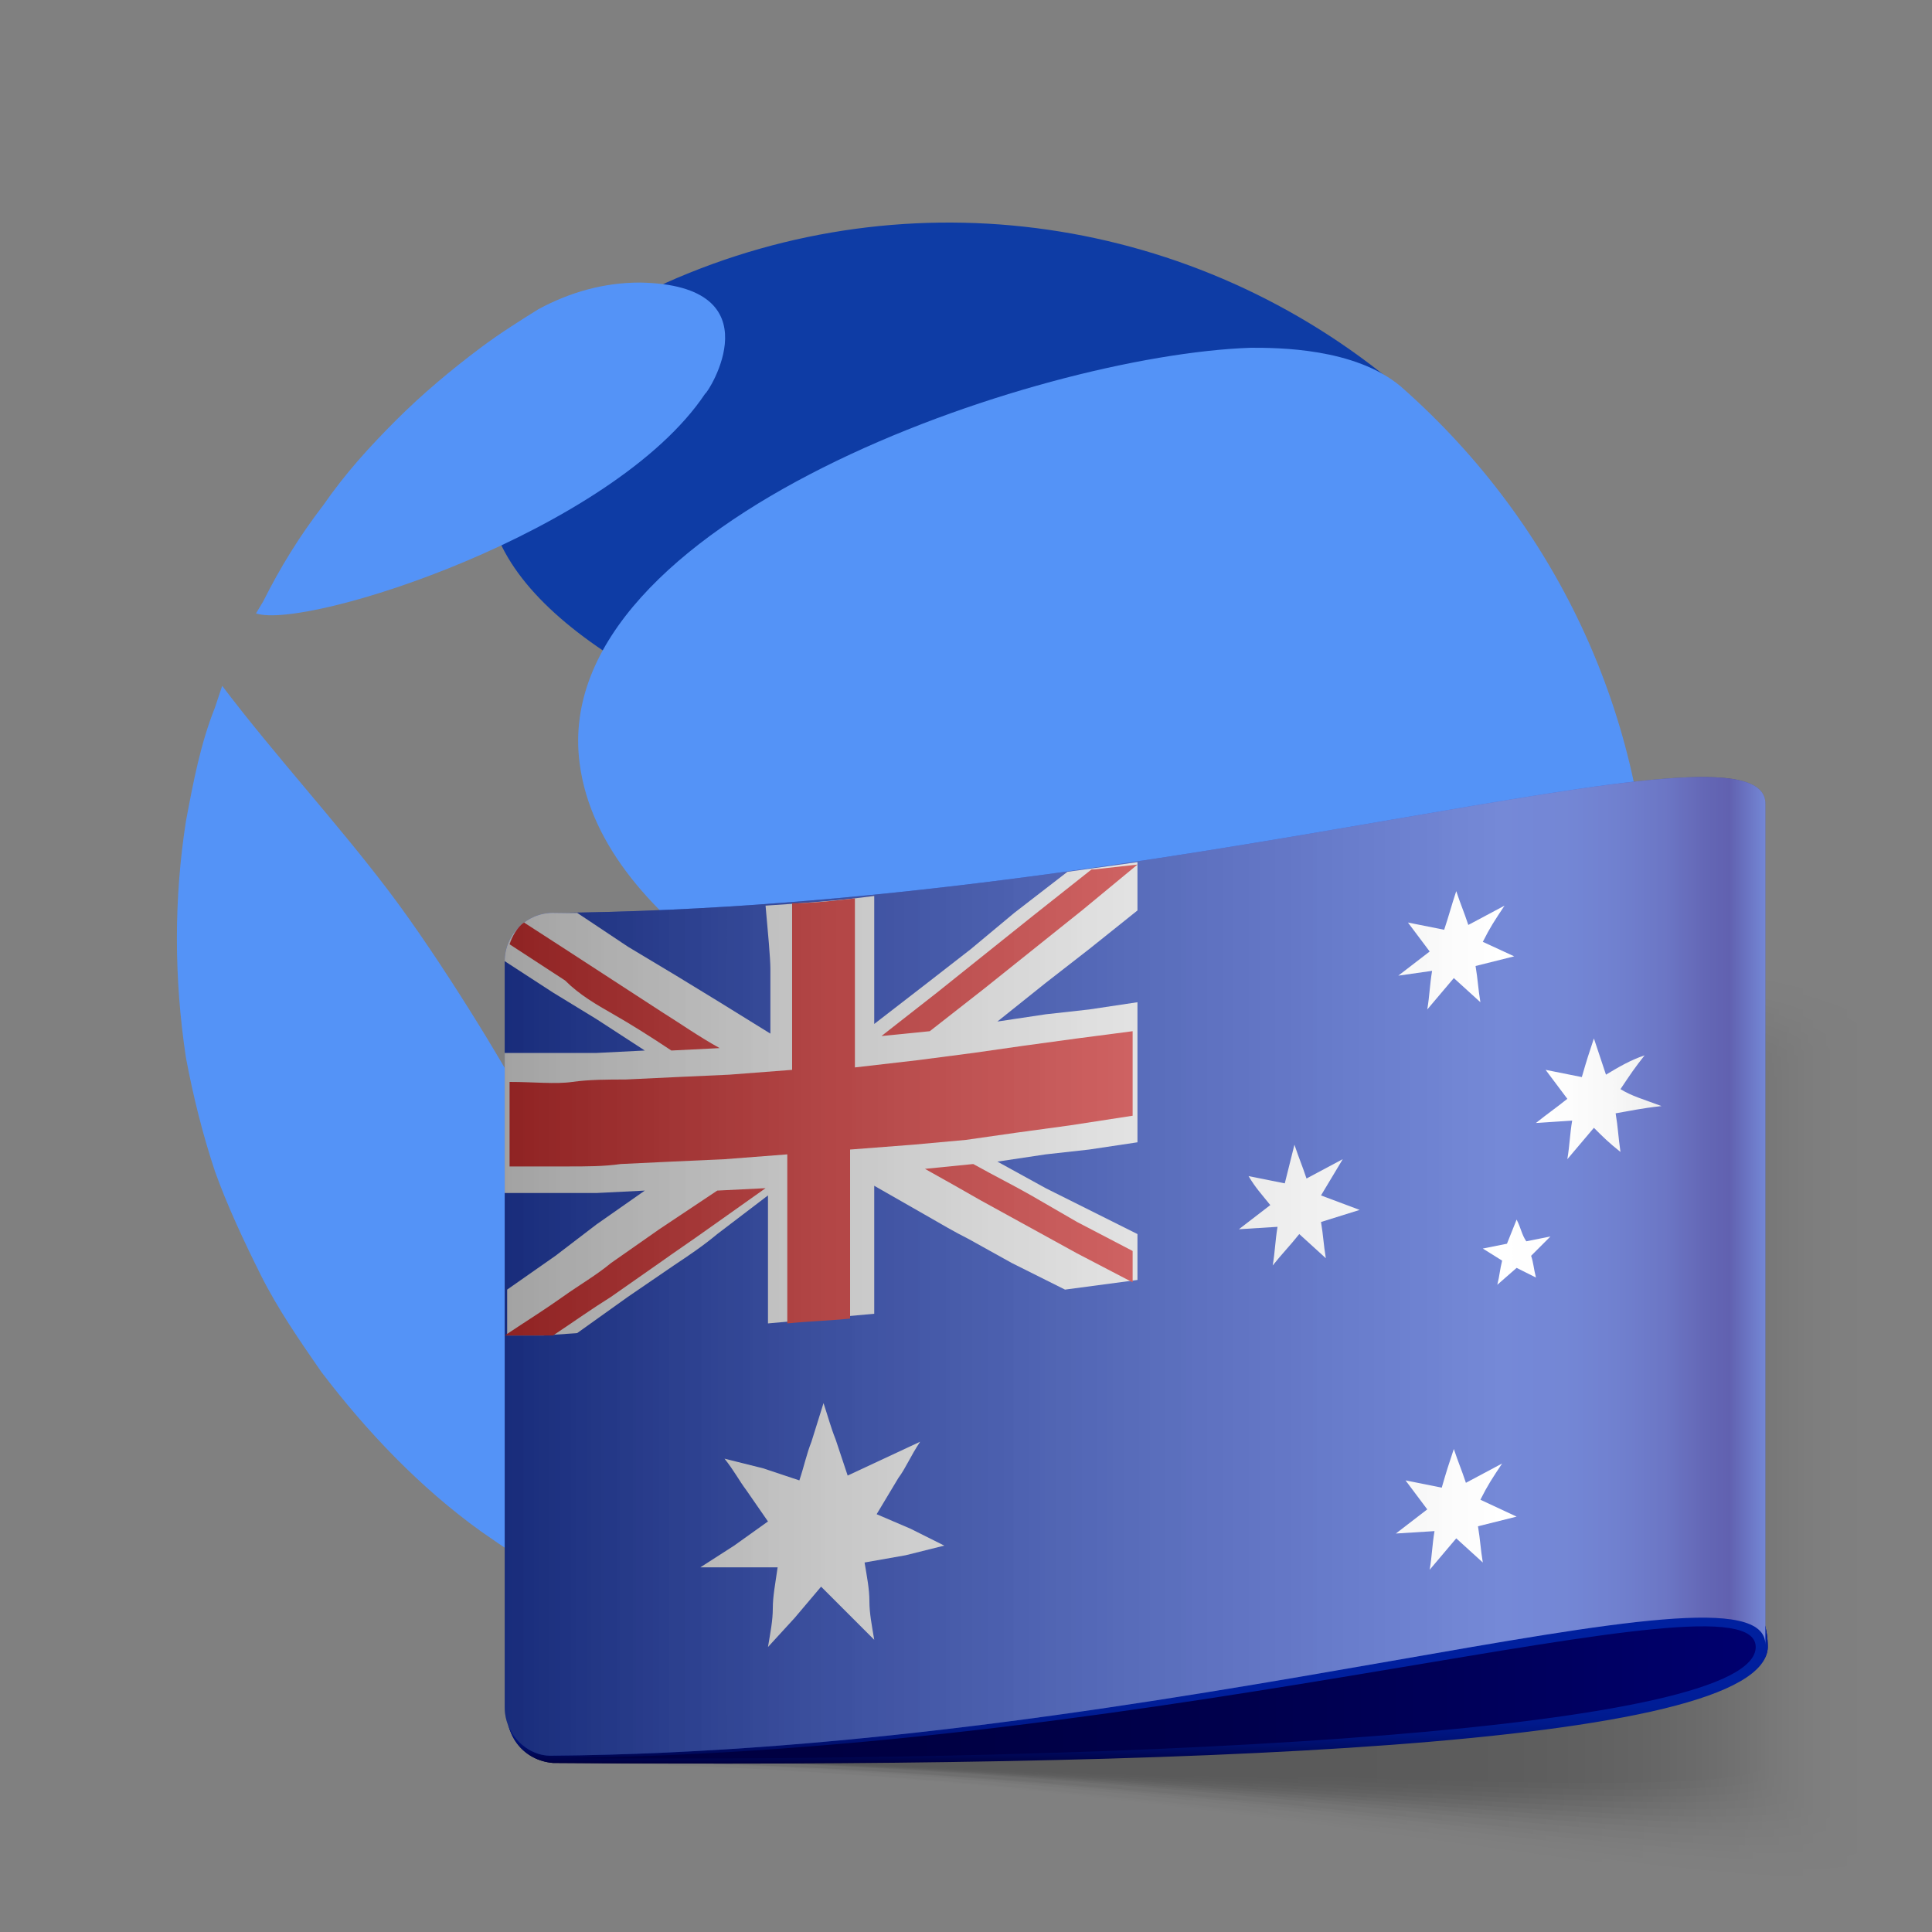 <?xml version="1.0" encoding="utf-8"?>
<!-- Generator: Adobe Illustrator 24.1.0, SVG Export Plug-In . SVG Version: 6.00 Build 0)  -->
<svg version="1.1" id="Layer_1" xmlns="http://www.w3.org/2000/svg" xmlns:xlink="http://www.w3.org/1999/xlink" x="0px" y="0px"
	 viewBox="0 0 80 80" style="enable-background:new 0 0 80 80;" xml:space="preserve">
<rect x="0" y="0" width="80" height="80" fill="#808080" stroke="none"/>
<style type="text/css">
	.st0{fill:#0E3CA5;}
	.st1{fill:#5493F7;}
	.st2{opacity:0.3;}
	.st3{fill:url(#SVGID_1_);fill-opacity:0;}
	.st4{opacity:6.000000e-02;fill:url(#SVGID_2_);enable-background:new    ;}
	.st5{opacity:0.13;fill:url(#SVGID_3_);enable-background:new    ;}
	.st6{opacity:0.19;fill:url(#SVGID_4_);enable-background:new    ;}
	.st7{opacity:0.25;fill:url(#SVGID_5_);enable-background:new    ;}
	.st8{opacity:0.31;fill:url(#SVGID_6_);enable-background:new    ;}
	.st9{opacity:0.38;fill:url(#SVGID_7_);enable-background:new    ;}
	.st10{opacity:0.44;fill:url(#SVGID_8_);enable-background:new    ;}
	.st11{opacity:0.5;fill:url(#SVGID_9_);enable-background:new    ;}
	.st12{opacity:0.56;fill:url(#SVGID_10_);enable-background:new    ;}
	.st13{opacity:0.63;fill:url(#SVGID_11_);enable-background:new    ;}
	.st14{opacity:0.69;fill:url(#SVGID_12_);enable-background:new    ;}
	.st15{opacity:0.75;fill:url(#SVGID_13_);enable-background:new    ;}
	.st16{opacity:0.81;fill:url(#SVGID_14_);enable-background:new    ;}
	.st17{opacity:0.88;fill:url(#SVGID_15_);enable-background:new    ;}
	.st18{opacity:0.94;fill:url(#SVGID_16_);enable-background:new    ;}
	.st19{fill:url(#SVGID_17_);}
	.st20{fill:url(#SVGID_18_);}
	.st21{fill:url(#SVGID_19_);}
	.st22{fill:url(#SVGID_20_);}
	.st23{fill:url(#SVGID_21_);}
	.st24{fill:url(#SVGID_22_);}
	.st25{fill:url(#SVGID_23_);}
	.st26{fill:url(#SVGID_24_);}
	.st27{fill:url(#SVGID_25_);}
	.st28{fill:url(#SVGID_26_);}
	.st29{fill:url(#SVGID_27_);}
	.st30{fill:url(#SVGID_28_);}
	.st31{fill:url(#SVGID_29_);}
	.st32{fill:url(#SVGID_30_);}
	.st33{fill:url(#SVGID_31_);}
	.st34{fill:url(#SVGID_32_);}
	.st35{opacity:0.38;}
	.st36{fill:url(#SVGID_33_);}
</style>
<g>
	<g id="Layer_2_1_">
		<g id="Layer_1-2">
			<g id="Symbol">
				<path class="st0" d="M33.7,55.7c1.7,6.2,7.7,10.9,10.7,10.7c0.1,0,11.5-2.1,17.7-12.5c4.8-8.1,3.2-15.9-3.4-16
					C56.2,38,30.5,44,33.7,55.7"/>
				<path class="st0" d="M58,16.1L58,16.1c-8.5-7.2-20.3-8.9-30.4-4.4c-0.6,0.3-1.2,0.6-1.8,0.9c-0.4,0.2-0.8,0.4-1.2,0.7h0.1
					c-1.1,0.8-2.2,1.8-3,2.9C13.4,27.1,41.1,35,56,35.1C62.8,40,64.7,21.3,58,16.1z"/>
				<path class="st1" d="M29.2,16.3c-3.8,5.7-16.5,9.8-18.6,9.1l0,0l0.3-0.5c0.7-1.4,1.5-2.7,2.5-4c0.9-1.3,1.9-2.4,3-3.5
					c1.1-1.1,2.3-2.1,3.5-3c0.8-0.6,1.6-1.1,2.4-1.6c1.3-0.7,2.7-1.1,4.2-1.1C32.2,11.8,29.3,16.3,29.2,16.3"/>
				<path class="st1" d="M26.1,56.8c0.3,1.8,0,8.9-0.4,9.5c-0.3,0-1,0.1-2.9-1c-1-0.6-1.9-1.2-2.9-1.9c-2.5-1.8-4.7-4.1-6.6-6.6
					c-0.9-1.3-1.8-2.6-2.5-4c-0.7-1.4-1.4-2.9-1.9-4.3c-0.5-1.5-0.9-3.1-1.2-4.7c-0.5-3.3-0.5-6.6,0-9.8c0.3-1.6,0.6-3.2,1.2-4.7
					c0.1-0.3,0.2-0.6,0.3-0.9l0,0c2.2,2.9,4.7,5.6,6.9,8.5s4.9,7.4,5.4,8.4C25.3,51.3,25.8,55.1,26.1,56.8"/>
				<path class="st1" d="M68.3,38.9c0,3.8-0.7,7.6-2.1,11.2c-3.6,3.8-27.7-5.6-28-5.7c-3.3-1.4-13.3-5.8-14.2-12.8
					c-1.3-10,18.9-16.9,27.8-17.2c1.1,0,4.3,0,6.2,1.6C64.6,21.8,68.4,30.1,68.3,38.9"/>
				<path class="st1" d="M52,65.9c-2.6,1.2-5.5,0.3-4.8-2.2c1.5-4.9,14.1-10,16.9-10.2c0.3,0,0.5,0.2,0.3,0.5
					C61.5,59,57.2,63.1,52,65.9"/>
			</g>
			<g class="st2">
				
					<linearGradient id="SVGID_1_" gradientUnits="userSpaceOnUse" x1="20.906" y1="23.68" x2="79.5" y2="23.68" gradientTransform="matrix(1 0 0 -1 0 82)">
					<stop  offset="0.38" style="stop-color:#000000;stop-opacity:0"/>
					<stop  offset="1" style="stop-color:#000000;stop-opacity:0"/>
				</linearGradient>
				<path class="st3" d="M22.9,38.1c-1-0.1-1.9,0.6-2,1.6c0,0,0,0,0,0v30.9c-0.1,1.2,0.8,2.2,2,2.3c0,0,0,0,0,0
					c28.7,0.4,56.6,8.6,56.6,4.4V42.5C79.5,38.3,51.6,38.1,22.9,38.1z"/>
				
					<linearGradient id="SVGID_2_" gradientUnits="userSpaceOnUse" x1="20.906" y1="23.835" x2="79.1" y2="23.835" gradientTransform="matrix(1 0 0 -1 0 82)">
					<stop  offset="0.38" style="stop-color:#000000;stop-opacity:6.000000e-02"/>
					<stop  offset="1" style="stop-color:#000000;stop-opacity:0"/>
				</linearGradient>
				<path class="st4" d="M22.9,38.1c-1-0.1-1.9,0.6-2,1.6c0,0,0,0,0,0v30.9c-0.1,1.2,0.8,2.2,2,2.3c0,0,0,0,0,0
					c28.5,0.2,56.2,8.2,56.2,4.1c0-10.2,0-24.2,0-34.4C79.1,38.6,51.4,38.1,22.9,38.1z"/>
				
					<linearGradient id="SVGID_3_" gradientUnits="userSpaceOnUse" x1="20.996" y1="23.975" x2="78.8" y2="23.975" gradientTransform="matrix(1 0 0 -1 0 82)">
					<stop  offset="0.38" style="stop-color:#000000;stop-opacity:0.13"/>
					<stop  offset="1" style="stop-color:#000000;stop-opacity:0"/>
				</linearGradient>
				<path class="st5" d="M22.9,38.1c-1,0-1.8,0.7-1.9,1.7v30.9c-0.1,1.2,0.8,2.2,2,2.3c28.3,0.2,55.8,7.8,55.8,3.9c0-10,0-23.9,0-34
					C78.7,38.9,51.2,38.2,22.9,38.1z"/>
				
					<linearGradient id="SVGID_4_" gradientUnits="userSpaceOnUse" x1="20.996" y1="24.121" x2="78.4" y2="24.121" gradientTransform="matrix(1 0 0 -1 0 82)">
					<stop  offset="0.38" style="stop-color:#000000;stop-opacity:0.19"/>
					<stop  offset="1" style="stop-color:#000000;stop-opacity:0"/>
				</linearGradient>
				<path class="st6" d="M22.9,38.1c-1,0-1.8,0.7-1.9,1.7v30.9c-0.1,1.2,0.8,2.2,2,2.3c28.1,0.2,55.4,7.4,55.4,3.6
					c0-9.9,0-23.6,0-33.5C78.3,39.2,51,38.2,22.9,38.1z"/>
				
					<linearGradient id="SVGID_5_" gradientUnits="userSpaceOnUse" x1="20.996" y1="24.259" x2="78" y2="24.259" gradientTransform="matrix(1 0 0 -1 0 82)">
					<stop  offset="0.38" style="stop-color:#000000;stop-opacity:0.25"/>
					<stop  offset="1" style="stop-color:#000000;stop-opacity:0"/>
				</linearGradient>
				<path class="st7" d="M22.9,38.1c-1,0-1.8,0.7-1.9,1.7v30.9c-0.1,1.2,0.8,2.2,2,2.3c27.9,0.2,55,7,55,3.3c0-9.8,0-23.3,0-33.1
					C77.9,39.5,50.8,38.2,22.9,38.1z"/>
				
					<linearGradient id="SVGID_6_" gradientUnits="userSpaceOnUse" x1="20.996" y1="24.412" x2="77.61" y2="24.412" gradientTransform="matrix(1 0 0 -1 0 82)">
					<stop  offset="0.38" style="stop-color:#000000;stop-opacity:0.31"/>
					<stop  offset="1" style="stop-color:#000000;stop-opacity:0"/>
				</linearGradient>
				<path class="st8" d="M22.9,38.1c-1,0-1.8,0.7-1.9,1.7v30.9c-0.1,1.2,0.8,2.2,2,2.2c0,0,0,0,0,0c27.7,0.2,54.6,6.6,54.6,3.1
					c0-9.6,0-23,0-32.7C77.5,39.8,50.7,38.2,22.9,38.1z"/>
				
					<linearGradient id="SVGID_7_" gradientUnits="userSpaceOnUse" x1="20.996" y1="24.557" x2="77.22" y2="24.557" gradientTransform="matrix(1 0 0 -1 0 82)">
					<stop  offset="0.38" style="stop-color:#000000;stop-opacity:0.38"/>
					<stop  offset="1" style="stop-color:#000000;stop-opacity:0"/>
				</linearGradient>
				<path class="st9" d="M22.9,38.1c-1,0-1.8,0.7-1.9,1.7v30.9c-0.1,1.2,0.8,2.2,2,2.2c0,0,0,0,0,0c27.5,0.1,54.2,6.2,54.2,2.8
					c0-9.5,0-22.8,0-32.2C77.1,40.1,50.5,38.2,22.9,38.1z"/>
				
					<linearGradient id="SVGID_8_" gradientUnits="userSpaceOnUse" x1="20.996" y1="24.702" x2="76.82" y2="24.702" gradientTransform="matrix(1 0 0 -1 0 82)">
					<stop  offset="0.38" style="stop-color:#000000;stop-opacity:0.44"/>
					<stop  offset="1" style="stop-color:#000000;stop-opacity:0"/>
				</linearGradient>
				<path class="st10" d="M22.9,38.1c-1,0-1.8,0.7-1.9,1.7v30.9c-0.1,1.2,0.8,2.2,2,2.2c0,0,0,0,0,0c27.3,0.1,53.8,5.8,53.8,2.5
					c0-9.3,0-22.5,0-31.8C76.7,40.4,50.2,38.2,22.9,38.1z"/>
				
					<linearGradient id="SVGID_9_" gradientUnits="userSpaceOnUse" x1="20.996" y1="24.842" x2="76.43" y2="24.842" gradientTransform="matrix(1 0 0 -1 0 82)">
					<stop  offset="0.38" style="stop-color:#000000;stop-opacity:0.5"/>
					<stop  offset="1" style="stop-color:#000000;stop-opacity:0"/>
				</linearGradient>
				<path class="st11" d="M22.9,38.1c-1,0-1.8,0.7-1.9,1.6v30.9c-0.1,1.2,0.8,2.2,2,2.2c0,0,0,0,0,0c27.1,0.1,53.4,5.4,53.4,2.3
					c0-9.2,0-22.2,0-31.4C76.3,40.7,50,38.2,22.9,38.1z"/>
				
					<linearGradient id="SVGID_10_" gradientUnits="userSpaceOnUse" x1="20.996" y1="24.98" x2="76" y2="24.98" gradientTransform="matrix(1 0 0 -1 0 82)">
					<stop  offset="0.38" style="stop-color:#000000;stop-opacity:0.56"/>
					<stop  offset="1" style="stop-color:#000000;stop-opacity:0"/>
				</linearGradient>
				<path class="st12" d="M22.9,38.1c-1,0-1.8,0.7-1.9,1.6v30.9c-0.1,1.2,0.8,2.2,2,2.2c0,0,0,0,0,0c26.9,0.1,53,5,53,2
					c0-9,0-21.9,0-30.9C76,41,49.8,38.2,22.9,38.1z"/>
				
					<linearGradient id="SVGID_11_" gradientUnits="userSpaceOnUse" x1="20.996" y1="25.125" x2="75.64" y2="25.125" gradientTransform="matrix(1 0 0 -1 0 82)">
					<stop  offset="0.38" style="stop-color:#000000;stop-opacity:0.63"/>
					<stop  offset="1" style="stop-color:#000000;stop-opacity:0"/>
				</linearGradient>
				<path class="st13" d="M22.9,38.1c-1,0-1.8,0.7-1.9,1.6v30.9c-0.1,1.2,0.8,2.2,2,2.2c0,0,0,0,0,0c26.7,0.1,52.7,4.6,52.6,1.7
					c0-8.9,0-21.6,0-30.5C75.6,41.2,49.7,38.2,22.9,38.1z"/>
				
					<linearGradient id="SVGID_12_" gradientUnits="userSpaceOnUse" x1="20.996" y1="25.268" x2="75.24" y2="25.268" gradientTransform="matrix(1 0 0 -1 0 82)">
					<stop  offset="0.38" style="stop-color:#000000;stop-opacity:0.69"/>
					<stop  offset="1" style="stop-color:#000000;stop-opacity:0"/>
				</linearGradient>
				<path class="st14" d="M22.9,38.1c-1-0.1-1.8,0.7-1.9,1.6v30.9c-0.1,1.2,0.8,2.2,2,2.2c0,0,0,0,0,0c26.5,0.1,52.2,4.2,52.2,1.5
					c0-8.8,0-21.3,0-30.1C75.2,41.5,49.5,38.2,22.9,38.1z"/>
				
					<linearGradient id="SVGID_13_" gradientUnits="userSpaceOnUse" x1="20.996" y1="25.409" x2="74.84" y2="25.409" gradientTransform="matrix(1 0 0 -1 0 82)">
					<stop  offset="0.38" style="stop-color:#000000;stop-opacity:0.75"/>
					<stop  offset="1" style="stop-color:#000000;stop-opacity:0"/>
				</linearGradient>
				<path class="st15" d="M22.9,38.1c-1-0.1-1.8,0.7-1.9,1.6v30.9c-0.1,1.2,0.8,2.2,2,2.2c0,0,0,0,0,0c26.3,0.1,51.9,3.8,51.8,1.2
					c0-8.6,0-21,0-29.7C74.8,41.8,49.2,38.2,22.9,38.1z"/>
				
					<linearGradient id="SVGID_14_" gradientUnits="userSpaceOnUse" x1="20.996" y1="25.549" x2="74.45" y2="25.549" gradientTransform="matrix(1 0 0 -1 0 82)">
					<stop  offset="0.38" style="stop-color:#000000;stop-opacity:0.81"/>
					<stop  offset="1" style="stop-color:#000000;stop-opacity:0"/>
				</linearGradient>
				<path class="st16" d="M22.9,38.1c-1,0-1.8,0.7-1.9,1.6v30.9c-0.1,1.2,0.8,2.2,2,2.2c0,0,0,0,0,0c26.1,0.1,51.5,3.4,51.4,0.9
					c0-8.5,0-20.8,0-29.2C74.4,42.1,49.1,38.2,22.9,38.1z"/>
				
					<linearGradient id="SVGID_15_" gradientUnits="userSpaceOnUse" x1="20.996" y1="25.689" x2="74" y2="25.689" gradientTransform="matrix(1 0 0 -1 0 82)">
					<stop  offset="0.38" style="stop-color:#000000;stop-opacity:0.88"/>
					<stop  offset="1" style="stop-color:#000000;stop-opacity:0"/>
				</linearGradient>
				<path class="st17" d="M22.9,38.1c-1,0-1.8,0.7-1.9,1.6v30.9c-0.1,1.2,0.8,2.2,2,2.2c0,0,0,0,0,0c25.8,0.1,51,3,51,0.7
					c0-8.3,0-20.5,0-28.8C74,42.4,48.9,38.2,22.9,38.1z"/>
				
					<linearGradient id="SVGID_16_" gradientUnits="userSpaceOnUse" x1="20.996" y1="25.825" x2="73.66" y2="25.825" gradientTransform="matrix(1 0 0 -1 0 82)">
					<stop  offset="0.38" style="stop-color:#000000;stop-opacity:0.94"/>
					<stop  offset="1" style="stop-color:#000000;stop-opacity:0"/>
				</linearGradient>
				<path class="st18" d="M22.9,38.1c-1,0-1.8,0.7-1.9,1.6v30.9c-0.1,1.2,0.8,2.2,2,2.2c0,0,0,0,0,0c25.7,0.1,50.7,2.6,50.7,0.4
					c0-8.2,0-20.2,0-28.3C73.6,42.7,48.7,38.2,22.9,38.1z"/>
				
					<linearGradient id="SVGID_17_" gradientUnits="userSpaceOnUse" x1="20.996" y1="25.951" x2="73.26" y2="25.951" gradientTransform="matrix(1 0 0 -1 0 82)">
					<stop  offset="0.38" style="stop-color:#000000"/>
					<stop  offset="1" style="stop-color:#000000;stop-opacity:0"/>
				</linearGradient>
				<path class="st19" d="M22.9,38.1c-1,0-1.8,0.7-1.9,1.6v30.9c-0.1,1.2,0.8,2.2,2,2.2c0,0,0,0,0,0c25.5,0.1,50.3,2.2,50.3,0.1
					V45.1C73.2,43,48.5,38.4,22.9,38.1z"/>
			</g>
			
				<linearGradient id="SVGID_18_" gradientUnits="userSpaceOnUse" x1="20.991" y1="13.707" x2="73.17" y2="13.707" gradientTransform="matrix(1 0 0 -1 0 82)">
				<stop  offset="0" style="stop-color:#000040"/>
				<stop  offset="0.32" style="stop-color:#000043"/>
				<stop  offset="0.59" style="stop-color:#00004D"/>
				<stop  offset="0.82" style="stop-color:#00005E"/>
				<stop  offset="1" style="stop-color:#000070"/>
			</linearGradient>
			<path class="st20" d="M21,70.7c-0.1,1.2,0.7,2.2,1.9,2.3c25.6,0.2,50.3-1,50.3-4.8C73.2,56.5,21,70.7,21,70.7z"/>
			
				<linearGradient id="SVGID_19_" gradientUnits="userSpaceOnUse" x1="47.081" y1="18.45" x2="47.081" y2="9.02" gradientTransform="matrix(1 0 0 -1 0 82)">
				<stop  offset="0.35" style="stop-color:#00209F"/>
				<stop  offset="0.65" style="stop-color:#001F9D"/>
				<stop  offset="0.75" style="stop-color:#001D96"/>
				<stop  offset="0.83" style="stop-color:#00198B"/>
				<stop  offset="0.89" style="stop-color:#00137A"/>
				<stop  offset="0.94" style="stop-color:#000C64"/>
				<stop  offset="0.99" style="stop-color:#000349"/>
				<stop  offset="1" style="stop-color:#000040"/>
			</linearGradient>
			<path class="st21" d="M21,70.7L21,70.7c-0.1,1.2,0.7,2.2,1.9,2.3c25.6,0.2,50.2-0.6,50.3-4.8C73.2,56.5,21,70.7,21,70.7z
				 M22.9,72.8h-0.2c-0.8-0.1-1.5-0.7-1.7-1.5C21.2,72.2,22,72.8,22.9,72.8c25.5-0.2,49.8-8,49.8-4.6S48.5,73,22.9,72.8z"/>
			
				<linearGradient id="SVGID_20_" gradientUnits="userSpaceOnUse" x1="20.91" y1="29.569" x2="73.17" y2="29.569" gradientTransform="matrix(1 0 0 -1 0 82)">
				<stop  offset="0" style="stop-color:#00209F"/>
				<stop  offset="2.000000e-02" style="stop-color:#0222A1"/>
				<stop  offset="0.24" style="stop-color:#1333B2"/>
				<stop  offset="0.49" style="stop-color:#1D3DBC"/>
				<stop  offset="0.79" style="stop-color:#2040BF"/>
				<stop  offset="0.84" style="stop-color:#1E3DBC"/>
				<stop  offset="0.88" style="stop-color:#1933B2"/>
				<stop  offset="0.92" style="stop-color:#1122A1"/>
				<stop  offset="0.95" style="stop-color:#050A89"/>
				<stop  offset="0.97" style="stop-color:#00007F"/>
				<stop  offset="1" style="stop-color:#2040BF"/>
			</linearGradient>
			<path class="st22" d="M22.9,37.8L22.9,37.8c-1.1,0-2,0.9-2,2v30.9c0,1.1,0.9,2,1.9,2c25.6-0.2,50.3-8.7,50.3-4.6V33.3
				C73.2,29.2,48.5,37.6,22.9,37.8z"/>
			
				<linearGradient id="SVGID_21_" gradientUnits="userSpaceOnUse" x1="20.95" y1="36.495" x2="73.17" y2="36.495" gradientTransform="matrix(1 0 0 -1 0 82)">
				<stop  offset="0" style="stop-color:#DFDFDF"/>
				<stop  offset="2.000000e-02" style="stop-color:#E1E1E1"/>
				<stop  offset="0.24" style="stop-color:#F2F2F2"/>
				<stop  offset="0.49" style="stop-color:#FCFCFC"/>
				<stop  offset="0.79" style="stop-color:#FFFFFF"/>
				<stop  offset="0.84" style="stop-color:#FCFCFC"/>
				<stop  offset="0.88" style="stop-color:#F2F2F2"/>
				<stop  offset="0.92" style="stop-color:#E1E1E1"/>
				<stop  offset="0.95" style="stop-color:#C9C9C9"/>
				<stop  offset="0.97" style="stop-color:#BFBFBF"/>
				<stop  offset="1" style="stop-color:#FFFFFF"/>
			</linearGradient>
			<path class="st23" d="M23.9,55.2l2.1-1.5l1.9-1.3c0.6-0.4,1.2-0.8,1.8-1.3l2.1-1.6v5.3l2.2-0.2l2.2-0.2v-5.3l2.1,1.2
				c0.7,0.4,1.2,0.7,1.8,1l1.8,1l2.2,1.1l1.5-0.2l1.5-0.2v-1.9l-2-1l-1.8-0.9l-2-1.1l2-0.3l1.8-0.2l2-0.3v-5.8l-2,0.3l-1.8,0.2
				l-2,0.3l2-1.6l1.8-1.4l2-1.6v-2l-2.9,0.4h0L42,37.8l-1.8,1.5l-1.8,1.4l-2.2,1.7v-5.3c-1.5,0.2-3,0.3-4.5,0.4
				c0.1,1.1,0.2,2.2,0.2,2.6v2.7l-2.1-1.3l-1.8-1.1L26,39.2l-2.1-1.4h-1c-1.1,0-2,0.9-2,2l0,0l0,0l2,1.3l1.8,1.1l2,1.3l-2,0.1h-1.8
				h-2l0,0v5.8h2h1.8l2-0.1l-2,1.4L23,52l-2,1.4l0,0v1.9h1.5L23.9,55.2z"/>
			
				<linearGradient id="SVGID_22_" gradientUnits="userSpaceOnUse" x1="20.95" y1="18.82" x2="73.17" y2="18.82" gradientTransform="matrix(1 0 0 -1 0 82)">
				<stop  offset="0" style="stop-color:#DFDFDF"/>
				<stop  offset="2.000000e-02" style="stop-color:#E1E1E1"/>
				<stop  offset="0.24" style="stop-color:#F2F2F2"/>
				<stop  offset="0.49" style="stop-color:#FCFCFC"/>
				<stop  offset="0.79" style="stop-color:#FFFFFF"/>
				<stop  offset="0.84" style="stop-color:#FCFCFC"/>
				<stop  offset="0.88" style="stop-color:#F2F2F2"/>
				<stop  offset="0.92" style="stop-color:#E1E1E1"/>
				<stop  offset="0.95" style="stop-color:#C9C9C9"/>
				<stop  offset="0.97" style="stop-color:#BFBFBF"/>
				<stop  offset="1" style="stop-color:#FFFFFF"/>
			</linearGradient>
			<path class="st24" d="M36.3,62.7l0.9-1.5c0.3-0.4,0.5-0.9,0.9-1.5l-1.5,0.7l-1.5,0.7l-0.5-1.5c-0.2-0.5-0.3-0.9-0.5-1.5l-0.5,1.6
				c-0.2,0.5-0.3,1-0.5,1.6l-1.5-0.5L30,60.4c0.4,0.5,0.6,0.9,0.9,1.3l0.9,1.3L30.4,64L29,64.9h1.6h1.6c-0.1,0.7-0.2,1.2-0.2,1.7
				s-0.1,1-0.2,1.6l1.1-1.2l1.1-1.3l1.1,1.1l1.1,1.1c-0.1-0.6-0.2-1.1-0.2-1.6s-0.1-1-0.2-1.6l1.7-0.3l1.6-0.4l-1.4-0.7L36.3,62.7z"
				/>
			
				<linearGradient id="SVGID_23_" gradientUnits="userSpaceOnUse" x1="20.95" y1="19.485" x2="73.17" y2="19.485" gradientTransform="matrix(1 0 0 -1 0 82)">
				<stop  offset="0" style="stop-color:#DFDFDF"/>
				<stop  offset="2.000000e-02" style="stop-color:#E1E1E1"/>
				<stop  offset="0.24" style="stop-color:#F2F2F2"/>
				<stop  offset="0.49" style="stop-color:#FCFCFC"/>
				<stop  offset="0.79" style="stop-color:#FFFFFF"/>
				<stop  offset="0.84" style="stop-color:#FCFCFC"/>
				<stop  offset="0.88" style="stop-color:#F2F2F2"/>
				<stop  offset="0.92" style="stop-color:#E1E1E1"/>
				<stop  offset="0.95" style="stop-color:#C9C9C9"/>
				<stop  offset="0.97" style="stop-color:#BFBFBF"/>
				<stop  offset="1" style="stop-color:#FFFFFF"/>
			</linearGradient>
			<path class="st25" d="M61.3,62.1c0.3-0.6,0.5-0.9,0.9-1.5l-1.5,0.8c-0.2-0.6-0.3-0.8-0.5-1.4c-0.2,0.6-0.3,0.9-0.5,1.6l-1.5-0.3
				l0.9,1.2l-1.3,1l1.6-0.1c-0.1,0.6-0.1,1-0.2,1.6l1.1-1.3l1.1,1c-0.1-0.6-0.1-0.9-0.2-1.5l1.6-0.4L61.3,62.1z"/>
			
				<linearGradient id="SVGID_24_" gradientUnits="userSpaceOnUse" x1="20.95" y1="32.14" x2="73.17" y2="32.14" gradientTransform="matrix(1 0 0 -1 0 82)">
				<stop  offset="0" style="stop-color:#DFDFDF"/>
				<stop  offset="2.000000e-02" style="stop-color:#E1E1E1"/>
				<stop  offset="0.24" style="stop-color:#F2F2F2"/>
				<stop  offset="0.49" style="stop-color:#FCFCFC"/>
				<stop  offset="0.79" style="stop-color:#FFFFFF"/>
				<stop  offset="0.84" style="stop-color:#FCFCFC"/>
				<stop  offset="0.88" style="stop-color:#F2F2F2"/>
				<stop  offset="0.92" style="stop-color:#E1E1E1"/>
				<stop  offset="0.95" style="stop-color:#C9C9C9"/>
				<stop  offset="0.97" style="stop-color:#BFBFBF"/>
				<stop  offset="1" style="stop-color:#FFFFFF"/>
			</linearGradient>
			<path class="st26" d="M54.7,49.5l0.9-1.5l-1.5,0.8c-0.2-0.6-0.3-0.8-0.5-1.4L53.2,49l-1.5-0.3c0.3,0.5,0.5,0.7,0.9,1.2l-1.3,1
				l1.6-0.1c-0.1,0.6-0.1,1-0.2,1.6c0.4-0.5,0.7-0.8,1.1-1.3l1.1,1c-0.1-0.6-0.1-0.9-0.2-1.5l1.6-0.5L54.7,49.5z"/>
			
				<linearGradient id="SVGID_25_" gradientUnits="userSpaceOnUse" x1="20.95" y1="42.68" x2="73.17" y2="42.68" gradientTransform="matrix(1 0 0 -1 0 82)">
				<stop  offset="0" style="stop-color:#DFDFDF"/>
				<stop  offset="2.000000e-02" style="stop-color:#E1E1E1"/>
				<stop  offset="0.24" style="stop-color:#F2F2F2"/>
				<stop  offset="0.49" style="stop-color:#FCFCFC"/>
				<stop  offset="0.79" style="stop-color:#FFFFFF"/>
				<stop  offset="0.84" style="stop-color:#FCFCFC"/>
				<stop  offset="0.88" style="stop-color:#F2F2F2"/>
				<stop  offset="0.92" style="stop-color:#E1E1E1"/>
				<stop  offset="0.95" style="stop-color:#C9C9C9"/>
				<stop  offset="0.97" style="stop-color:#BFBFBF"/>
				<stop  offset="1" style="stop-color:#FFFFFF"/>
			</linearGradient>
			<path class="st27" d="M59.3,40.2c-0.1,0.6-0.1,1-0.2,1.6l1.1-1.3l1.1,1c-0.1-0.6-0.1-0.9-0.2-1.5l1.6-0.4l-1.3-0.6
				c0.3-0.6,0.5-0.9,0.9-1.5l-1.5,0.8c-0.2-0.6-0.3-0.8-0.5-1.4c-0.2,0.6-0.3,1-0.5,1.6l-1.5-0.3l0.9,1.2l-1.3,1L59.3,40.2z"/>
			
				<linearGradient id="SVGID_26_" gradientUnits="userSpaceOnUse" x1="20.95" y1="36.55" x2="73.17" y2="36.55" gradientTransform="matrix(1 0 0 -1 0 82)">
				<stop  offset="0" style="stop-color:#DFDFDF"/>
				<stop  offset="2.000000e-02" style="stop-color:#E1E1E1"/>
				<stop  offset="0.24" style="stop-color:#F2F2F2"/>
				<stop  offset="0.49" style="stop-color:#FCFCFC"/>
				<stop  offset="0.79" style="stop-color:#FFFFFF"/>
				<stop  offset="0.84" style="stop-color:#FCFCFC"/>
				<stop  offset="0.88" style="stop-color:#F2F2F2"/>
				<stop  offset="0.92" style="stop-color:#E1E1E1"/>
				<stop  offset="0.95" style="stop-color:#C9C9C9"/>
				<stop  offset="0.97" style="stop-color:#BFBFBF"/>
				<stop  offset="1" style="stop-color:#FFFFFF"/>
			</linearGradient>
			<path class="st28" d="M67.1,45.1c0.4-0.6,0.6-0.9,1-1.4c-0.6,0.2-1.1,0.5-1.6,0.8L66,43c-0.2,0.6-0.3,0.9-0.5,1.6L64,44.3
				l0.9,1.2c-0.5,0.4-0.8,0.6-1.3,1l1.5-0.1c-0.1,0.6-0.1,1-0.2,1.6l1.1-1.3c0.4,0.4,0.6,0.6,1.1,1C67,47,67,46.7,66.9,46.1
				c0.6-0.1,1-0.2,1.9-0.3C68,45.5,67.6,45.4,67.1,45.1z"/>
			
				<linearGradient id="SVGID_27_" gradientUnits="userSpaceOnUse" x1="20.95" y1="30.12" x2="73.17" y2="30.12" gradientTransform="matrix(1 0 0 -1 0 82)">
				<stop  offset="0" style="stop-color:#DFDFDF"/>
				<stop  offset="2.000000e-02" style="stop-color:#E1E1E1"/>
				<stop  offset="0.24" style="stop-color:#F2F2F2"/>
				<stop  offset="0.49" style="stop-color:#FCFCFC"/>
				<stop  offset="0.79" style="stop-color:#FFFFFF"/>
				<stop  offset="0.84" style="stop-color:#FCFCFC"/>
				<stop  offset="0.88" style="stop-color:#F2F2F2"/>
				<stop  offset="0.92" style="stop-color:#E1E1E1"/>
				<stop  offset="0.95" style="stop-color:#C9C9C9"/>
				<stop  offset="0.97" style="stop-color:#BFBFBF"/>
				<stop  offset="1" style="stop-color:#FFFFFF"/>
			</linearGradient>
			<path class="st29" d="M63.2,51.4c-0.2-0.3-0.2-0.5-0.4-0.9l-0.4,1l-1,0.2l0.8,0.5c-0.1,0.4-0.1,0.6-0.2,1l0.8-0.7l0.8,0.4
				c-0.1-0.4-0.1-0.6-0.2-0.9l0.8-0.8L63.2,51.4z"/>
			
				<linearGradient id="SVGID_28_" gradientUnits="userSpaceOnUse" x1="20.95" y1="36.03" x2="73.17" y2="36.03" gradientTransform="matrix(1 0 0 -1 0 82)">
				<stop  offset="0" style="stop-color:#BF1010"/>
				<stop  offset="2.000000e-02" style="stop-color:#C11212"/>
				<stop  offset="0.24" style="stop-color:#D22323"/>
				<stop  offset="0.49" style="stop-color:#DC2D2D"/>
				<stop  offset="0.79" style="stop-color:#DF3030"/>
				<stop  offset="0.84" style="stop-color:#DC2E2E"/>
				<stop  offset="0.88" style="stop-color:#D22626"/>
				<stop  offset="0.92" style="stop-color:#C11919"/>
				<stop  offset="0.95" style="stop-color:#A90808"/>
				<stop  offset="0.97" style="stop-color:#9F0000"/>
				<stop  offset="1" style="stop-color:#DF3030"/>
			</linearGradient>
			<path class="st30" d="M23.5,48.3c0.8,0,1.5,0,2.2-0.1l2.1-0.1l2.2-0.1l2.6-0.2v7c1-0.1,1.6-0.1,2.6-0.2v-7l2.6-0.2l2.2-0.2
				l2.1-0.3l2.2-0.3l2.6-0.4v-3.5L44.6,43l-2.2,0.3l-2.1,0.3L38,43.9l-2.6,0.3v-7c-0.9,0.1-1.7,0.2-2.6,0.2v4.5c0,0.7,0,1.5,0,2.4
				l-2.6,0.2L28,44.6l-2.1,0.1c-0.7,0-1.5,0-2.2,0.1s-1.6,0-2.6,0l0,0v3.5l0,0C21.9,48.3,22.8,48.3,23.5,48.3z"/>
			
				<linearGradient id="SVGID_29_" gradientUnits="userSpaceOnUse" x1="20.95" y1="42.715" x2="73.17" y2="42.715" gradientTransform="matrix(1 0 0 -1 0 82)">
				<stop  offset="0" style="stop-color:#BF1010"/>
				<stop  offset="2.000000e-02" style="stop-color:#C11212"/>
				<stop  offset="0.24" style="stop-color:#D22323"/>
				<stop  offset="0.49" style="stop-color:#DC2D2D"/>
				<stop  offset="0.79" style="stop-color:#DF3030"/>
				<stop  offset="0.84" style="stop-color:#DC2E2E"/>
				<stop  offset="0.88" style="stop-color:#D22626"/>
				<stop  offset="0.92" style="stop-color:#C11919"/>
				<stop  offset="0.95" style="stop-color:#A90808"/>
				<stop  offset="0.97" style="stop-color:#9F0000"/>
				<stop  offset="1" style="stop-color:#DF3030"/>
			</linearGradient>
			<path class="st31" d="M42.8,37.9l-2,1.6l-2,1.6l-2.3,1.8l2-0.2l2.3-1.8l2-1.6l2-1.6l2.3-1.9l0,0L45.3,36c0,0-0.1,0-0.1,0
				L42.8,37.9z"/>
			
				<linearGradient id="SVGID_30_" gradientUnits="userSpaceOnUse" x1="20.95" y1="41.115" x2="73.17" y2="41.115" gradientTransform="matrix(1 0 0 -1 0 82)">
				<stop  offset="0" style="stop-color:#BF1010"/>
				<stop  offset="2.000000e-02" style="stop-color:#C11212"/>
				<stop  offset="0.24" style="stop-color:#D22323"/>
				<stop  offset="0.49" style="stop-color:#DC2D2D"/>
				<stop  offset="0.79" style="stop-color:#DF3030"/>
				<stop  offset="0.84" style="stop-color:#DC2E2E"/>
				<stop  offset="0.88" style="stop-color:#D22626"/>
				<stop  offset="0.92" style="stop-color:#C11919"/>
				<stop  offset="0.95" style="stop-color:#A90808"/>
				<stop  offset="0.97" style="stop-color:#9F0000"/>
				<stop  offset="1" style="stop-color:#DF3030"/>
			</linearGradient>
			<path class="st32" d="M25.4,42c0.7,0.4,1.5,0.9,2.4,1.5l2-0.1c-0.9-0.5-1.6-1-2.4-1.5l-2-1.3l-2-1.3l-1.7-1.1
				c-0.3,0.2-0.5,0.6-0.6,0.9l2.3,1.5C24,41.2,24.7,41.6,25.4,42z"/>
			
				<linearGradient id="SVGID_31_" gradientUnits="userSpaceOnUse" x1="20.95" y1="31.325" x2="73.17" y2="31.325" gradientTransform="matrix(1 0 0 -1 0 82)">
				<stop  offset="0" style="stop-color:#BF1010"/>
				<stop  offset="2.000000e-02" style="stop-color:#C11212"/>
				<stop  offset="0.24" style="stop-color:#D22323"/>
				<stop  offset="0.49" style="stop-color:#DC2D2D"/>
				<stop  offset="0.79" style="stop-color:#DF3030"/>
				<stop  offset="0.84" style="stop-color:#DC2E2E"/>
				<stop  offset="0.88" style="stop-color:#D22626"/>
				<stop  offset="0.92" style="stop-color:#C11919"/>
				<stop  offset="0.95" style="stop-color:#A90808"/>
				<stop  offset="0.97" style="stop-color:#9F0000"/>
				<stop  offset="1" style="stop-color:#DF3030"/>
			</linearGradient>
			<path class="st33" d="M42.7,49.5c-0.7-0.4-1.5-0.8-2.4-1.3l-2,0.2c0.9,0.5,1.6,0.9,2.3,1.3l2,1.1l2,1.1l2.3,1.2v-1.3l-2.3-1.2
				L42.7,49.5z"/>
			
				<linearGradient id="SVGID_32_" gradientUnits="userSpaceOnUse" x1="20.95" y1="29.83" x2="73.17" y2="29.83" gradientTransform="matrix(1 0 0 -1 0 82)">
				<stop  offset="0" style="stop-color:#BF1010"/>
				<stop  offset="2.000000e-02" style="stop-color:#C11212"/>
				<stop  offset="0.24" style="stop-color:#D22323"/>
				<stop  offset="0.49" style="stop-color:#DC2D2D"/>
				<stop  offset="0.79" style="stop-color:#DF3030"/>
				<stop  offset="0.84" style="stop-color:#DC2E2E"/>
				<stop  offset="0.88" style="stop-color:#D22626"/>
				<stop  offset="0.92" style="stop-color:#C11919"/>
				<stop  offset="0.95" style="stop-color:#A90808"/>
				<stop  offset="0.97" style="stop-color:#9F0000"/>
				<stop  offset="1" style="stop-color:#DF3030"/>
			</linearGradient>
			<path class="st34" d="M27.3,50.9l-2,1.4c-0.6,0.5-1.3,0.9-2,1.4s-1.5,1-2.4,1.6h2c0.9-0.6,1.6-1.1,2.4-1.6l2-1.4
				c0.7-0.5,1.3-0.9,2-1.4l2.4-1.7l-2,0.1L27.3,50.9z"/>
			<g>
				<g class="st35">
					
						<linearGradient id="SVGID_33_" gradientUnits="userSpaceOnUse" x1="20.91" y1="29.569" x2="73.17" y2="29.569" gradientTransform="matrix(1 0 0 -1 0 82)">
						<stop  offset="0" style="stop-color:#404040"/>
						<stop  offset="0.79" style="stop-color:#FFFFFF"/>
						<stop  offset="0.97" style="stop-color:#FFFFFF"/>
						<stop  offset="1" style="stop-color:#FFFFFF"/>
					</linearGradient>
					<path class="st36" d="M22.9,37.8L22.9,37.8c-1.1,0-2,0.9-2,2l0,0v30.9l0,0c0,1.1,0.9,2,1.9,2l0,0c25.6-0.2,50.3-8.7,50.3-4.6
						V33.3C73.2,29.2,48.5,37.6,22.9,37.8z"/>
				</g>
			</g>
		</g>
	</g>
</g>
</svg>
